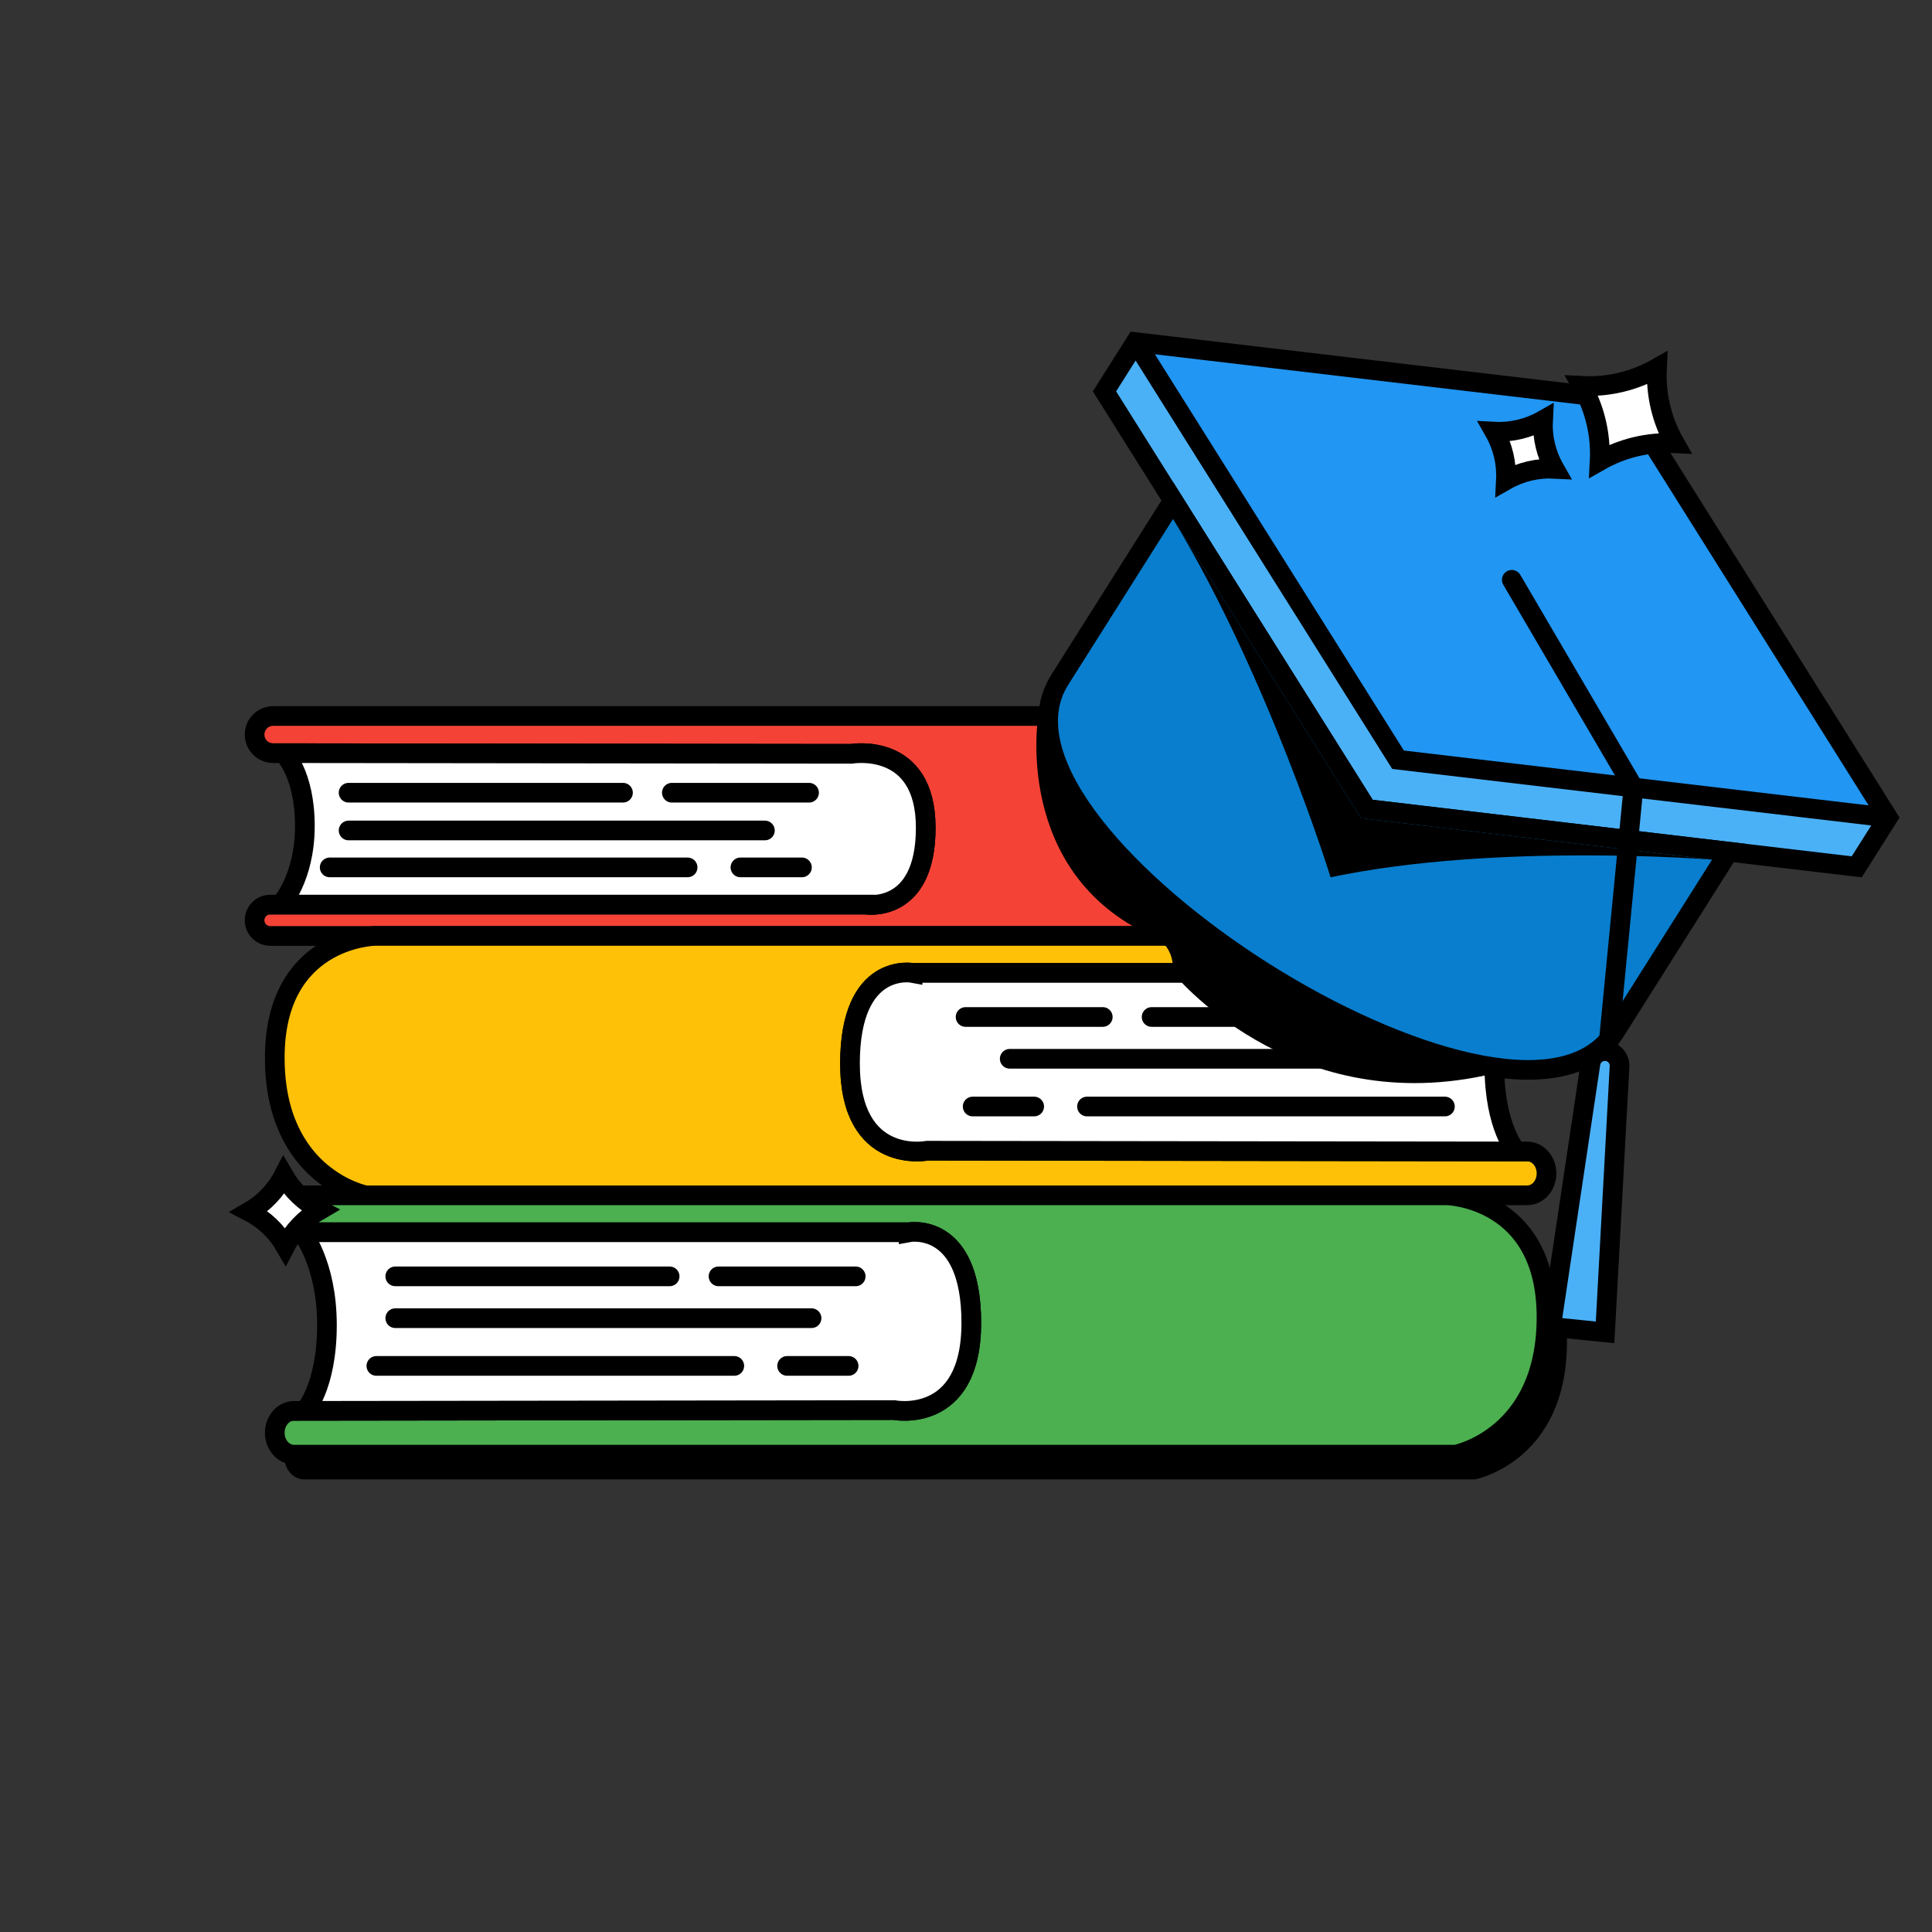 <?xml version="1.0" encoding="UTF-8"?><svg id="Calque_1" xmlns="http://www.w3.org/2000/svg" viewBox="0 0 1080 1080"><rect x="0" y="0" width="1080" height="1080" fill="#333333" stroke="none"/><defs><style>.cls-1{fill:#f44336;}.cls-1,.cls-2,.cls-3,.cls-4,.cls-5{stroke:#000;stroke-miterlimit:10;stroke-width:11px;}.cls-2{fill:#4caf50;}.cls-3{fill:#ffc107;}.cls-6{fill:#2196f3;}.cls-4{fill:#fff;}.cls-7{fill:#4bb1f7;}.cls-8{fill:#097ece;}.cls-5{fill:none;stroke-linecap:round;}</style></defs><path d="M819.67,681.96h-25.12l49.49,62.85-292.77-1.74c.27,3.16,.42,6.56,.42,10.23,0,57.3-43.59,48.72-43.59,48.72l-338.2,.44c-6,0-10.86,5.49-10.86,12.25s4.87,12.25,10.87,12.25H824.74s51.2-9.87,51.2-76.92-56.27-68.08-56.27-68.08Z"/><path class="cls-1" d="M151.08,505.68H483.77s33.72,5.62,33.72-42.97-41.65-41.32-41.65-41.32l-323.14-.37c-5.73,0-10.38-4.66-10.38-10.39h0c0-5.74,4.65-10.39,10.39-10.39H778.39s48.92,8.37,48.92,65.23-53.77,57.73-53.77,57.73H151.08c-4.84,0-8.76-3.92-8.76-8.76h0c0-4.84,3.92-8.76,8.76-8.76Z"/><path class="cls-4" d="M483.77,505.68s33.72,5.62,33.72-42.97-41.65-41.32-41.65-41.32l-317.32-.37h0s11.9,11.27,11.9,40.69-13.55,43.96-13.55,43.96H483.77Z"/><path class="cls-3" d="M855.42,543.86H510.14s-34.99-6.63-34.99,50.67,43.22,48.72,43.22,48.72l335.37,.44c5.95,0,10.77,5.49,10.77,12.25h0c0,6.77-4.83,12.25-10.78,12.25H204.37s-50.77-9.87-50.77-76.92,55.8-68.08,55.8-68.08H855.42c5.02,0,9.09,4.62,9.09,10.33h0c0,5.7-4.07,10.33-9.09,10.33Z"/><path class="cls-4" d="M510.14,543.86s-34.99-6.63-34.99,50.67,43.22,48.72,43.22,48.72l329.33,.43h0s-12.35-13.3-12.35-47.99,14.07-51.84,14.07-51.84H510.14Z"/><line class="cls-5" x1="194.87" y1="443.13" x2="348.25" y2="443.13"/><line class="cls-5" x1="194.87" y1="464.24" x2="427.58" y2="464.24"/><line class="cls-5" x1="184.3" y1="484.88" x2="384.38" y2="484.88"/><line class="cls-5" x1="413.91" y1="484.88" x2="448.29" y2="484.88"/><line class="cls-5" x1="375.57" y1="443.13" x2="452.26" y2="443.13"/><line class="cls-5" x1="797.15" y1="568.5" x2="643.77" y2="568.5"/><line class="cls-5" x1="797.15" y1="591.87" x2="564.44" y2="591.87"/><line class="cls-5" x1="807.72" y1="618.55" x2="607.64" y2="618.55"/><line class="cls-5" x1="578.11" y1="618.55" x2="543.73" y2="618.55"/><line class="cls-5" x1="616.45" y1="568.5" x2="539.76" y2="568.5"/><path class="cls-2" d="M162.68,688.85H507.97s34.99-6.63,34.99,50.67c0,57.3-43.22,48.72-43.22,48.72l-335.37,.44c-5.95,0-10.77,5.49-10.77,12.25h0c0,6.77,4.83,12.25,10.78,12.25H813.74s50.77-9.87,50.77-76.92c0-67.04-55.8-68.08-55.8-68.08H162.68c-5.02,0-9.09,4.62-9.09,10.33h0c0,5.7,4.07,10.33,9.09,10.33Z"/><path class="cls-4" d="M507.97,688.85s34.99-6.63,34.99,50.67-43.22,48.72-43.22,48.72l-329.33,.43h0s12.35-13.3,12.35-47.99-14.07-51.84-14.07-51.84H507.97Z"/><line class="cls-5" x1="220.96" y1="713.49" x2="374.33" y2="713.49"/><line class="cls-5" x1="220.96" y1="736.87" x2="453.66" y2="736.87"/><line class="cls-5" x1="210.39" y1="763.55" x2="410.47" y2="763.55"/><line class="cls-5" x1="440" y1="763.55" x2="474.38" y2="763.55"/><line class="cls-5" x1="401.66" y1="713.49" x2="478.34" y2="713.49"/><g><polygon class="cls-6" points="781.52 424.7 634.83 191.23 908.65 223.54 1055.34 457.01 781.52 424.7"/><g><polygon class="cls-7" points="781.52 424.7 634.83 191.23 634.83 191.23 617.42 218.78 764.11 452.25 1037.93 484.56 1055.34 457.01 1055.34 457.01 781.52 424.7"/><path d="M1061.84,457.02l-3.24-5.16-145.29-231.24-1.4-2.23-273.83-32.31-6.05-.71-3.7,5.86-17.41,27.55,149.93,238.63,279.88,33.03,17.41-27.55,3.7-5.86Zm-156.45-228.32l139.17,221.5-19.09-2.25-240.7-28.4-139.17-221.5,259.79,30.65Zm129.74,249.99l-267.77-31.6-143.44-228.31,10.9-17.24,143.44,228.31,267.77,31.59-10.9,17.24Z"/></g><g><path class="cls-8" d="M764.11,452.25l-108.35-172.45-63.36,100.24c-54.92,86.9,255.69,283.22,310.61,196.32l63.35-100.24-202.26-23.87Z"/><path d="M854.21,603.56c-9.6,0-20.21-1.2-31.75-3.62-35.43-7.43-77.65-25.87-118.88-51.92-41.23-26.06-76-56.28-97.92-85.1-25.78-33.9-31.97-63.58-17.91-85.82l68.02-107.62,111.6,177.61,208.32,24.58-68.02,107.62c-10.17,16.08-28.39,24.27-53.45,24.27Zm-198.47-313.45l-58.69,92.86c-25.11,39.74,37.54,108.43,112.4,155.75,74.87,47.32,163.8,74.43,188.91,34.69l58.69-92.86-196.21-23.15-105.11-167.29Z"/></g><path d="M897.78,603.56c-.18,0-.36,0-.54-.03-3.02-.29-5.24-2.98-4.94-6.01l15.16-156.06-67.11-114.57c-1.54-2.62-.66-5.99,1.97-7.53,2.62-1.54,5.99-.66,7.53,1.97l68.92,117.64-15.5,159.61c-.28,2.84-2.67,4.97-5.47,4.97Z"/><g><path class="cls-7" d="M897.25,744.81l-30.22-3.08,22.05-147.21c.65-4.32,4.57-7.36,8.91-6.92h0c4.34,.44,7.57,4.22,7.34,8.58l-8.09,148.63Z"/><path d="M902.42,750.86l-41.69-4.25,22.91-152.91c1.08-7.24,7.63-12.32,14.91-11.58,7.28,.74,12.67,7.04,12.27,14.35l-8.4,154.39Zm-29.1-14.02l18.75,1.91,7.77-142.87c.08-1.43-.98-2.66-2.4-2.81-1.4-.15-2.71,.85-2.92,2.27l-21.2,141.5Z"/></g></g><path d="M957.06,480.55s-120.85-9.67-213.25,9.87c0,0-34.81-112.35-88.07-200.31l105.11,167.29,196.21,23.15Z"/><path d="M580.4,400.24s-14.51,87.24,63.37,122.96c0,0,12.78,3.26,11.97,20.66,0,0,64.72,80.51,173.91,57.45l-35.18-13.75-40.89-14.75-27.56-16.89-29.22-18.85-34.53-23.37-34.47-26.22-22.67-32.44-18.67-41.78-.56-13.02h-5.52Z"/><path class="cls-4" d="M894.22,257.68h0s0,0,0,0c.77-14.65-2.68-29.22-9.94-41.97h0s0,0,0,0c14.65,.77,29.22-2.68,41.97-9.94h0s0,0,0,0c-.77,14.65,2.68,29.22,9.94,41.97h0s0,0,0,0c-14.65-.77-29.22,2.68-41.97,9.94Z"/><path class="cls-4" d="M841.82,268.46h0s0,0,0,0c.5-9.48-1.73-18.91-6.43-27.16h0s0,0,0,0c9.48,.5,18.91-1.73,27.16-6.43h0s0,0,0,0c-.5,9.48,1.73,18.91,6.43,27.16h0s0,0,0,0c-9.48-.5-18.91,1.73-27.16,6.43Z"/><path class="cls-4" d="M159.48,696.59h0s0,0,0,0c-4.75-8.22-11.76-14.91-20.19-19.27h0s0,0,0,0c8.22-4.75,14.91-11.76,19.27-20.19h0s0,0,0,0c4.75,8.22,11.76,14.91,20.19,19.27h0s0,0,0,0c-8.22,4.75-14.91,11.76-19.27,20.19Z"/></svg>